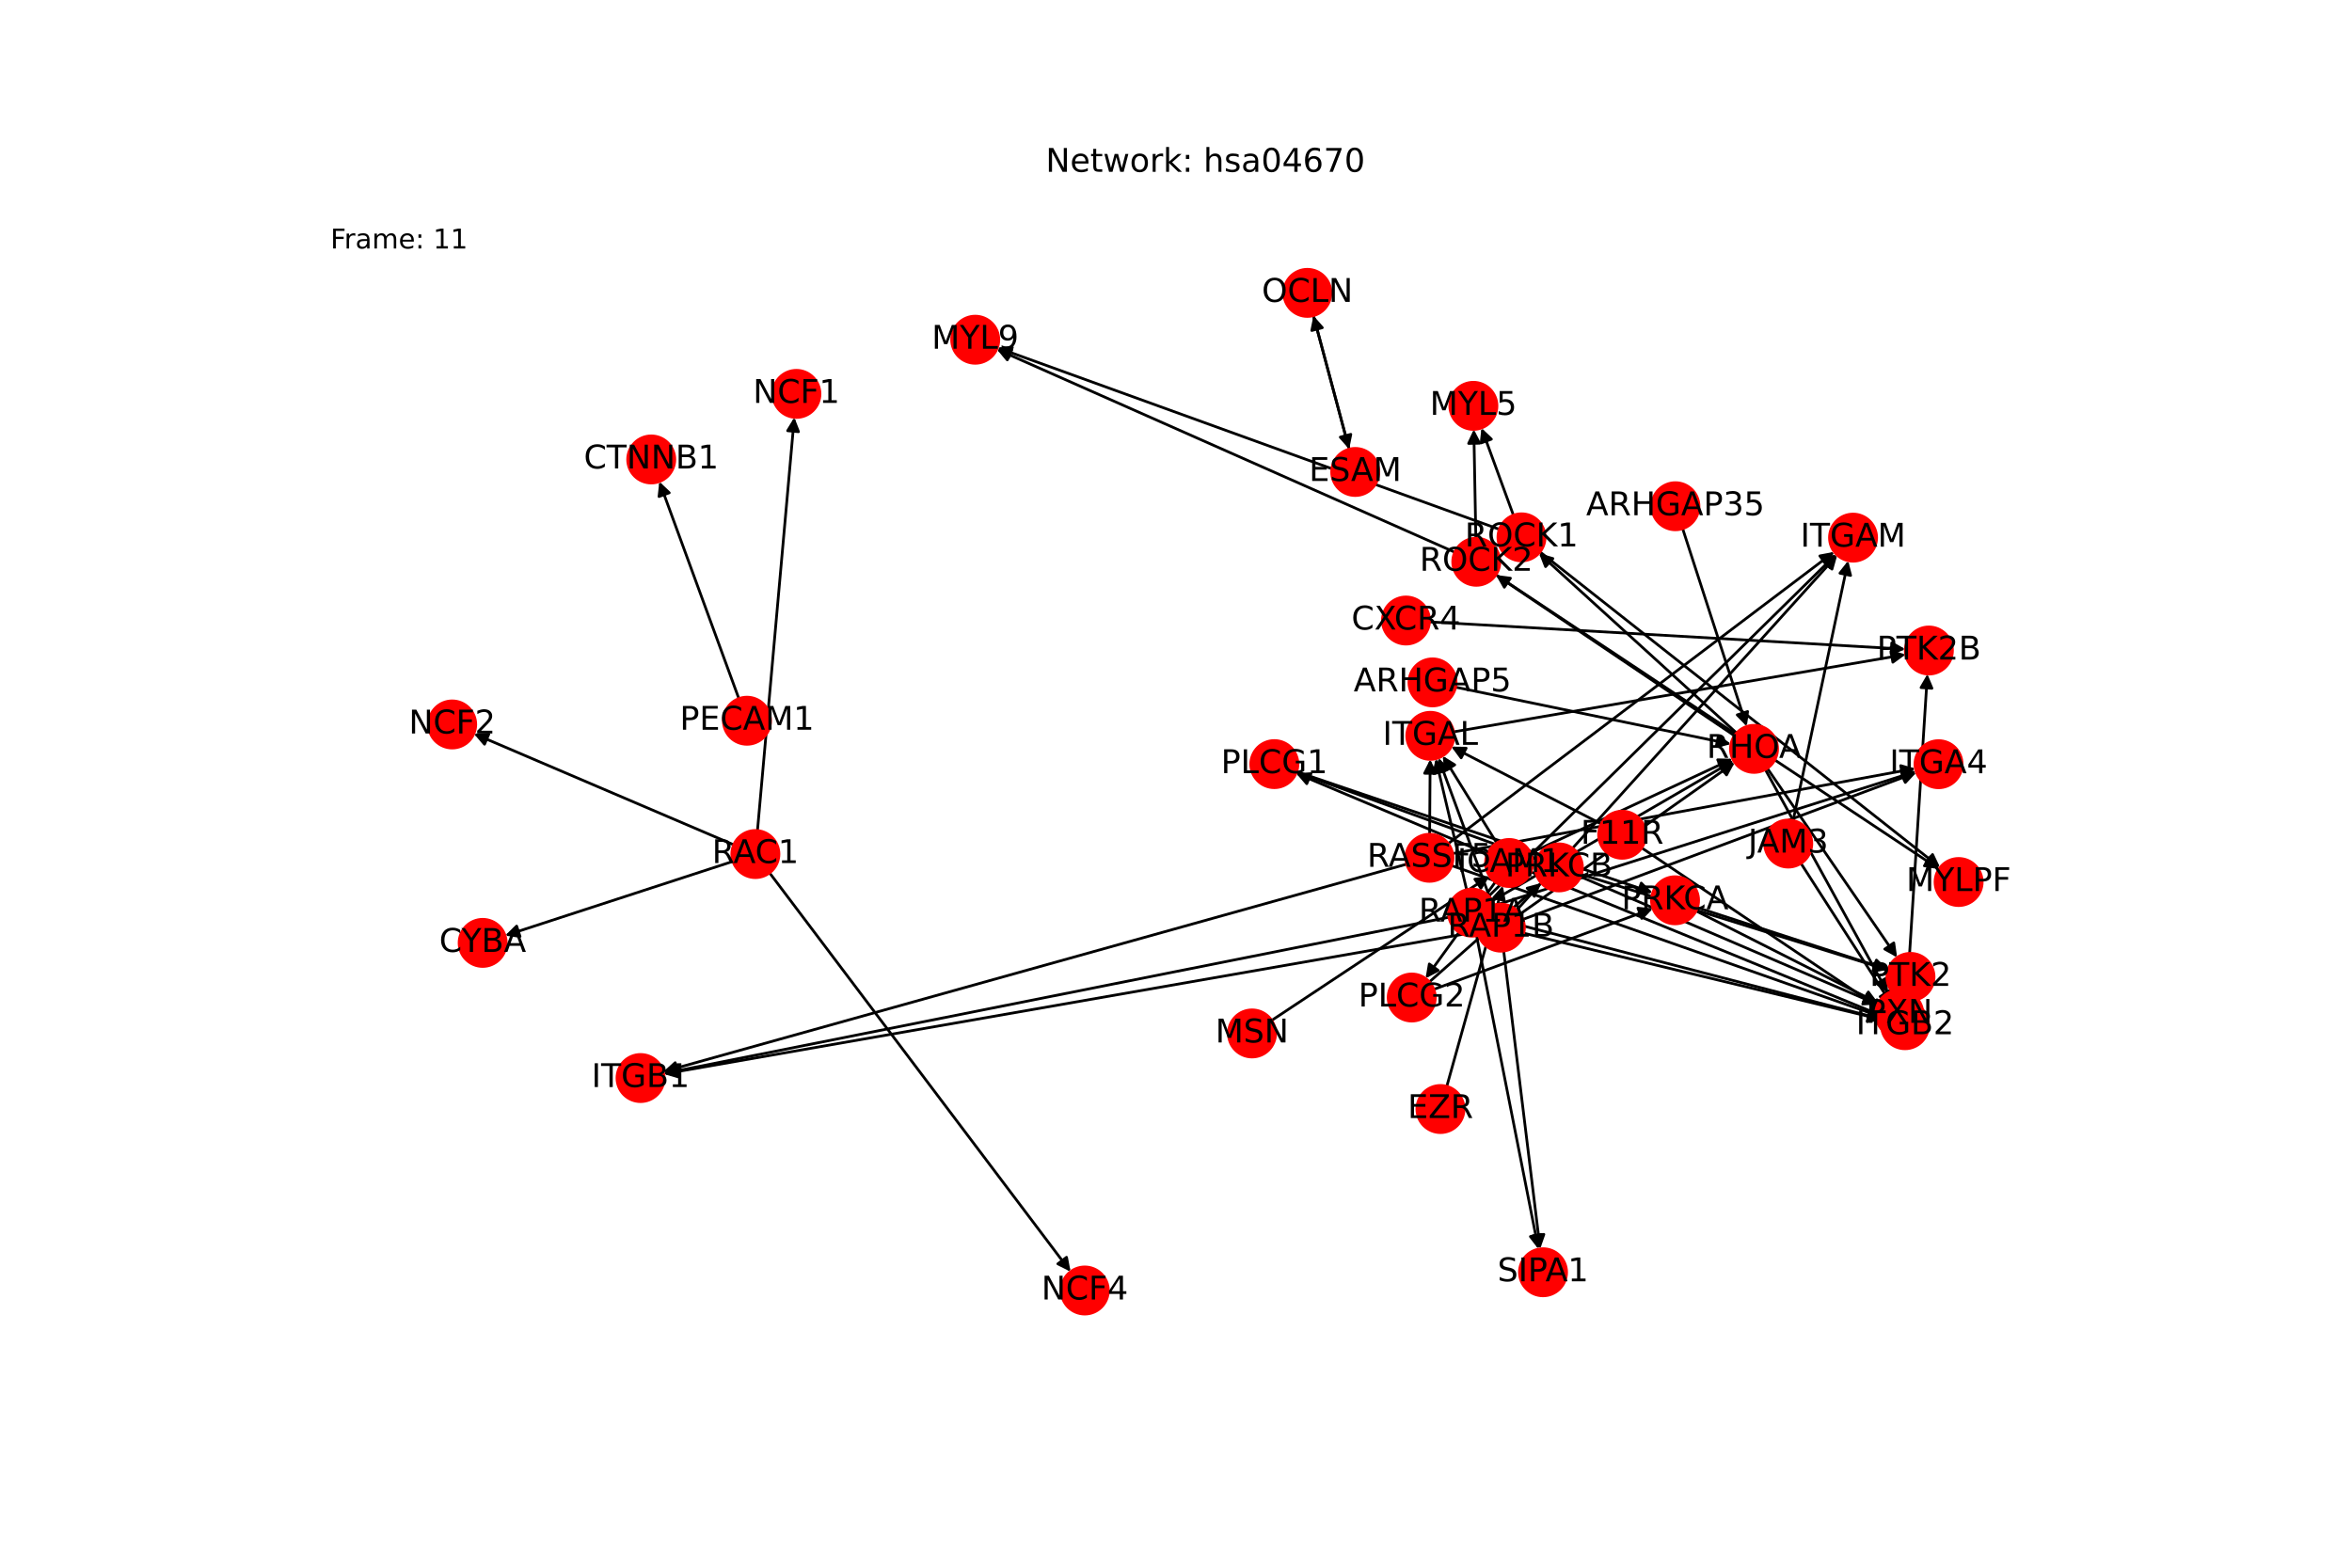<?xml version="1.0" encoding="utf-8" standalone="no"?>
<!DOCTYPE svg PUBLIC "-//W3C//DTD SVG 1.1//EN"
  "http://www.w3.org/Graphics/SVG/1.1/DTD/svg11.dtd">
<!-- Created with matplotlib (https://matplotlib.org/) -->
<svg height="576pt" version="1.1" viewBox="0 0 864 576" width="864pt" xmlns="http://www.w3.org/2000/svg" xmlns:xlink="http://www.w3.org/1999/xlink">
 <defs>
  <style type="text/css">*{stroke-linecap:butt;stroke-linejoin:round;}</style>
 </defs>
 <g id="figure_1">
  <g id="patch_1">
   <path d="M 0 576 
L 864 576 
L 864 0 
L 0 0 
z
" style="fill:#ffffff;"/>
  </g>
  <g id="axes_1">
   <g id="patch_2">
    <path clip-path="url(#p07fc0be3cc)" d="M 271.419 256.681 
Q 256.814 216.813 242.594 177.995 
" style="fill:none;stroke:#000000;stroke-linecap:round;"/>
    <path clip-path="url(#p07fc0be3cc)" d="M 242.092 182.439 
L 242.594 177.995 
L 245.848 181.063 
L 242.092 182.439 
z
" style="stroke:#000000;stroke-linecap:round;"/>
   </g>
   <g id="patch_3">
    <path clip-path="url(#p07fc0be3cc)" d="M 700.354 368.037 
Q 704.187 307.846 707.949 248.771 
" style="fill:none;stroke:#000000;stroke-linecap:round;"/>
    <path clip-path="url(#p07fc0be3cc)" d="M 705.698 252.636 
L 707.949 248.771 
L 709.69 252.89 
L 705.698 252.636 
z
" style="stroke:#000000;stroke-linecap:round;"/>
   </g>
   <g id="patch_4">
    <path clip-path="url(#p07fc0be3cc)" d="M 603.082 311.538 
Q 647.852 341.69 691.694 371.218 
" style="fill:none;stroke:#000000;stroke-linecap:round;"/>
    <path clip-path="url(#p07fc0be3cc)" d="M 689.494 367.325 
L 691.694 371.218 
L 687.259 370.642 
L 689.494 367.325 
z
" style="stroke:#000000;stroke-linecap:round;"/>
   </g>
   <g id="patch_5">
    <path clip-path="url(#p07fc0be3cc)" d="M 588.205 302.733 
Q 560.665 288.529 534.119 274.839 
" style="fill:none;stroke:#000000;stroke-linecap:round;"/>
    <path clip-path="url(#p07fc0be3cc)" d="M 536.757 278.45 
L 534.119 274.839 
L 538.591 274.895 
L 536.757 278.45 
z
" style="stroke:#000000;stroke-linecap:round;"/>
   </g>
   <g id="patch_6">
    <path clip-path="url(#p07fc0be3cc)" d="M 533.965 268.895 
Q 617.001 254.684 698.934 240.662 
" style="fill:none;stroke:#000000;stroke-linecap:round;"/>
    <path clip-path="url(#p07fc0be3cc)" d="M 694.654 239.365 
L 698.934 240.662 
L 695.329 243.308 
L 694.654 239.365 
z
" style="stroke:#000000;stroke-linecap:round;"/>
   </g>
   <g id="patch_7">
    <path clip-path="url(#p07fc0be3cc)" d="M 649.223 282.289 
Q 673.067 317.041 696.277 350.871 
" style="fill:none;stroke:#000000;stroke-linecap:round;"/>
    <path clip-path="url(#p07fc0be3cc)" d="M 695.664 346.441 
L 696.277 350.871 
L 692.365 348.704 
L 695.664 346.441 
z
" style="stroke:#000000;stroke-linecap:round;"/>
   </g>
   <g id="patch_8">
    <path clip-path="url(#p07fc0be3cc)" d="M 648.49 282.744 
Q 671.017 323.82 693.007 363.916 
" style="fill:none;stroke:#000000;stroke-linecap:round;"/>
    <path clip-path="url(#p07fc0be3cc)" d="M 692.837 359.447 
L 693.007 363.916 
L 689.33 361.37 
L 692.837 359.447 
z
" style="stroke:#000000;stroke-linecap:round;"/>
   </g>
   <g id="patch_9">
    <path clip-path="url(#p07fc0be3cc)" d="M 637.92 269.321 
Q 601.624 236.291 566.154 204.014 
" style="fill:none;stroke:#000000;stroke-linecap:round;"/>
    <path clip-path="url(#p07fc0be3cc)" d="M 567.767 208.186 
L 566.154 204.014 
L 570.459 205.227 
L 567.767 208.186 
z
" style="stroke:#000000;stroke-linecap:round;"/>
   </g>
   <g id="patch_10">
    <path clip-path="url(#p07fc0be3cc)" d="M 637.142 270.308 
Q 593.318 240.775 550.421 211.866 
" style="fill:none;stroke:#000000;stroke-linecap:round;"/>
    <path clip-path="url(#p07fc0be3cc)" d="M 552.62 215.76 
L 550.421 211.866 
L 554.856 212.443 
L 552.62 215.76 
z
" style="stroke:#000000;stroke-linecap:round;"/>
   </g>
   <g id="patch_11">
    <path clip-path="url(#p07fc0be3cc)" d="M 661.587 317.23 
Q 678.354 343.313 694.517 368.456 
" style="fill:none;stroke:#000000;stroke-linecap:round;"/>
    <path clip-path="url(#p07fc0be3cc)" d="M 694.037 364.01 
L 694.517 368.456 
L 690.672 366.173 
L 694.037 364.01 
z
" style="stroke:#000000;stroke-linecap:round;"/>
   </g>
   <g id="patch_12">
    <path clip-path="url(#p07fc0be3cc)" d="M 658.697 301.473 
Q 668.808 253.743 678.688 207.106 
" style="fill:none;stroke:#000000;stroke-linecap:round;"/>
    <path clip-path="url(#p07fc0be3cc)" d="M 675.902 210.605 
L 678.688 207.106 
L 679.815 211.433 
L 675.902 210.605 
z
" style="stroke:#000000;stroke-linecap:round;"/>
   </g>
   <g id="patch_13">
    <path clip-path="url(#p07fc0be3cc)" d="M 269.253 316.479 
Q 227.399 330.116 186.609 343.406 
" style="fill:none;stroke:#000000;stroke-linecap:round;"/>
    <path clip-path="url(#p07fc0be3cc)" d="M 191.032 344.069 
L 186.609 343.406 
L 189.792 340.266 
L 191.032 344.069 
z
" style="stroke:#000000;stroke-linecap:round;"/>
   </g>
   <g id="patch_14">
    <path clip-path="url(#p07fc0be3cc)" d="M 269.522 310.392 
Q 221.795 289.988 175.096 270.023 
" style="fill:none;stroke:#000000;stroke-linecap:round;"/>
    <path clip-path="url(#p07fc0be3cc)" d="M 177.988 273.435 
L 175.096 270.023 
L 179.561 269.757 
L 177.988 273.435 
z
" style="stroke:#000000;stroke-linecap:round;"/>
   </g>
   <g id="patch_15">
    <path clip-path="url(#p07fc0be3cc)" d="M 278.254 305.172 
Q 285.022 229.259 291.69 154.459 
" style="fill:none;stroke:#000000;stroke-linecap:round;"/>
    <path clip-path="url(#p07fc0be3cc)" d="M 289.342 158.266 
L 291.69 154.459 
L 293.327 158.621 
L 289.342 158.266 
z
" style="stroke:#000000;stroke-linecap:round;"/>
   </g>
   <g id="patch_16">
    <path clip-path="url(#p07fc0be3cc)" d="M 282.702 320.709 
Q 337.987 393.974 392.599 466.346 
" style="fill:none;stroke:#000000;stroke-linecap:round;"/>
    <path clip-path="url(#p07fc0be3cc)" d="M 391.786 461.949 
L 392.599 466.346 
L 388.593 464.358 
L 391.786 461.949 
z
" style="stroke:#000000;stroke-linecap:round;"/>
   </g>
   <g id="patch_17">
    <path clip-path="url(#p07fc0be3cc)" d="M 516.761 317.502 
Q 380.205 355.633 244.726 393.464 
" style="fill:none;stroke:#000000;stroke-linecap:round;"/>
    <path clip-path="url(#p07fc0be3cc)" d="M 249.117 394.315 
L 244.726 393.464 
L 248.041 390.462 
L 249.117 394.315 
z
" style="stroke:#000000;stroke-linecap:round;"/>
   </g>
   <g id="patch_18">
    <path clip-path="url(#p07fc0be3cc)" d="M 533.623 313.606 
Q 618.612 297.978 702.501 282.553 
" style="fill:none;stroke:#000000;stroke-linecap:round;"/>
    <path clip-path="url(#p07fc0be3cc)" d="M 698.206 281.31 
L 702.501 282.553 
L 698.929 285.244 
L 698.206 281.31 
z
" style="stroke:#000000;stroke-linecap:round;"/>
   </g>
   <g id="patch_19">
    <path clip-path="url(#p07fc0be3cc)" d="M 525.167 306.514 
Q 525.266 292.767 525.357 280.139 
" style="fill:none;stroke:#000000;stroke-linecap:round;"/>
    <path clip-path="url(#p07fc0be3cc)" d="M 523.328 284.124 
L 525.357 280.139 
L 527.328 284.153 
L 523.328 284.124 
z
" style="stroke:#000000;stroke-linecap:round;"/>
   </g>
   <g id="patch_20">
    <path clip-path="url(#p07fc0be3cc)" d="M 533.275 318.048 
Q 612.455 345.926 690.579 373.432 
" style="fill:none;stroke:#000000;stroke-linecap:round;"/>
    <path clip-path="url(#p07fc0be3cc)" d="M 687.47 370.217 
L 690.579 373.432 
L 686.142 373.99 
L 687.47 370.217 
z
" style="stroke:#000000;stroke-linecap:round;"/>
   </g>
   <g id="patch_21">
    <path clip-path="url(#p07fc0be3cc)" d="M 532.012 309.95 
Q 602.909 256.357 672.913 203.437 
" style="fill:none;stroke:#000000;stroke-linecap:round;"/>
    <path clip-path="url(#p07fc0be3cc)" d="M 668.516 204.254 
L 672.913 203.437 
L 670.928 207.445 
L 668.516 204.254 
z
" style="stroke:#000000;stroke-linecap:round;"/>
   </g>
   <g id="patch_22">
    <path clip-path="url(#p07fc0be3cc)" d="M 525.124 228.493 
Q 612.524 233.505 698.807 238.453 
" style="fill:none;stroke:#000000;stroke-linecap:round;"/>
    <path clip-path="url(#p07fc0be3cc)" d="M 694.928 236.227 
L 698.807 238.453 
L 694.699 240.221 
L 694.928 236.227 
z
" style="stroke:#000000;stroke-linecap:round;"/>
   </g>
   <g id="patch_23">
    <path clip-path="url(#p07fc0be3cc)" d="M 549.813 309.718 
Q 539.901 293.719 530.578 278.67 
" style="fill:none;stroke:#000000;stroke-linecap:round;"/>
    <path clip-path="url(#p07fc0be3cc)" d="M 530.985 283.124 
L 530.578 278.67 
L 534.385 281.017 
L 530.985 283.124 
z
" style="stroke:#000000;stroke-linecap:round;"/>
   </g>
   <g id="patch_24">
    <path clip-path="url(#p07fc0be3cc)" d="M 562.384 320.362 
Q 627.086 346.878 690.754 372.971 
" style="fill:none;stroke:#000000;stroke-linecap:round;"/>
    <path clip-path="url(#p07fc0be3cc)" d="M 687.812 369.603 
L 690.754 372.971 
L 686.295 373.305 
L 687.812 369.603 
z
" style="stroke:#000000;stroke-linecap:round;"/>
   </g>
   <g id="patch_25">
    <path clip-path="url(#p07fc0be3cc)" d="M 562.221 313.42 
Q 599.347 296.114 635.46 279.28 
" style="fill:none;stroke:#000000;stroke-linecap:round;"/>
    <path clip-path="url(#p07fc0be3cc)" d="M 630.99 279.157 
L 635.46 279.28 
L 632.68 282.782 
L 630.99 279.157 
z
" style="stroke:#000000;stroke-linecap:round;"/>
   </g>
   <g id="patch_26">
    <path clip-path="url(#p07fc0be3cc)" d="M 546.39 313.716 
Q 511.246 298.913 477.133 284.545 
" style="fill:none;stroke:#000000;stroke-linecap:round;"/>
    <path clip-path="url(#p07fc0be3cc)" d="M 480.043 287.941 
L 477.133 284.545 
L 481.596 284.255 
L 480.043 287.941 
z
" style="stroke:#000000;stroke-linecap:round;"/>
   </g>
   <g id="patch_27">
    <path clip-path="url(#p07fc0be3cc)" d="M 549.296 324.093 
Q 536.484 341.795 524.327 358.59 
" style="fill:none;stroke:#000000;stroke-linecap:round;"/>
    <path clip-path="url(#p07fc0be3cc)" d="M 528.293 356.523 
L 524.327 358.59 
L 525.052 354.177 
L 528.293 356.523 
z
" style="stroke:#000000;stroke-linecap:round;"/>
   </g>
   <g id="patch_28">
    <path clip-path="url(#p07fc0be3cc)" d="M 482.492 115.973 
Q 489.05 140.506 495.319 163.958 
" style="fill:none;stroke:#000000;stroke-linecap:round;"/>
    <path clip-path="url(#p07fc0be3cc)" d="M 496.219 159.578 
L 495.319 163.958 
L 492.354 160.611 
L 496.219 159.578 
z
" style="stroke:#000000;stroke-linecap:round;"/>
   </g>
   <g id="patch_29">
    <path clip-path="url(#p07fc0be3cc)" d="M 495.609 165.041 
Q 489.051 140.508 482.781 117.055 
" style="fill:none;stroke:#000000;stroke-linecap:round;"/>
    <path clip-path="url(#p07fc0be3cc)" d="M 481.882 121.436 
L 482.781 117.055 
L 485.747 120.403 
L 481.882 121.436 
z
" style="stroke:#000000;stroke-linecap:round;"/>
   </g>
   <g id="patch_30">
    <path clip-path="url(#p07fc0be3cc)" d="M 555.947 189.302 
Q 550.082 173.275 544.602 158.297 
" style="fill:none;stroke:#000000;stroke-linecap:round;"/>
    <path clip-path="url(#p07fc0be3cc)" d="M 544.098 162.74 
L 544.602 158.297 
L 547.854 161.366 
L 544.098 162.74 
z
" style="stroke:#000000;stroke-linecap:round;"/>
   </g>
   <g id="patch_31">
    <path clip-path="url(#p07fc0be3cc)" d="M 550.78 194.487 
Q 458.582 161.125 367.436 128.144 
" style="fill:none;stroke:#000000;stroke-linecap:round;"/>
    <path clip-path="url(#p07fc0be3cc)" d="M 370.516 131.386 
L 367.436 128.144 
L 371.877 127.625 
L 370.516 131.386 
z
" style="stroke:#000000;stroke-linecap:round;"/>
   </g>
   <g id="patch_32">
    <path clip-path="url(#p07fc0be3cc)" d="M 565.721 202.795 
Q 639.207 260.751 711.814 318.014 
" style="fill:none;stroke:#000000;stroke-linecap:round;"/>
    <path clip-path="url(#p07fc0be3cc)" d="M 709.912 313.967 
L 711.814 318.014 
L 707.435 317.108 
L 709.912 313.967 
z
" style="stroke:#000000;stroke-linecap:round;"/>
   </g>
   <g id="patch_33">
    <path clip-path="url(#p07fc0be3cc)" d="M 542.152 197.742 
Q 541.778 177.758 541.425 158.891 
" style="fill:none;stroke:#000000;stroke-linecap:round;"/>
    <path clip-path="url(#p07fc0be3cc)" d="M 539.5 162.928 
L 541.425 158.891 
L 543.5 162.853 
L 539.5 162.928 
z
" style="stroke:#000000;stroke-linecap:round;"/>
   </g>
   <g id="patch_34">
    <path clip-path="url(#p07fc0be3cc)" d="M 534.396 202.893 
Q 450.278 165.61 367.181 128.78 
" style="fill:none;stroke:#000000;stroke-linecap:round;"/>
    <path clip-path="url(#p07fc0be3cc)" d="M 370.028 132.229 
L 367.181 128.78 
L 371.649 128.572 
L 370.028 132.229 
z
" style="stroke:#000000;stroke-linecap:round;"/>
   </g>
   <g id="patch_35">
    <path clip-path="url(#p07fc0be3cc)" d="M 549.53 211.195 
Q 630.906 265.238 711.35 318.663 
" style="fill:none;stroke:#000000;stroke-linecap:round;"/>
    <path clip-path="url(#p07fc0be3cc)" d="M 709.125 314.784 
L 711.35 318.663 
L 706.912 318.116 
L 709.125 314.784 
z
" style="stroke:#000000;stroke-linecap:round;"/>
   </g>
   <g id="patch_36">
    <path clip-path="url(#p07fc0be3cc)" d="M 623.55 333.467 
Q 658.561 344.86 692.509 355.907 
" style="fill:none;stroke:#000000;stroke-linecap:round;"/>
    <path clip-path="url(#p07fc0be3cc)" d="M 689.324 352.768 
L 692.509 355.907 
L 688.086 356.571 
L 689.324 352.768 
z
" style="stroke:#000000;stroke-linecap:round;"/>
   </g>
   <g id="patch_37">
    <path clip-path="url(#p07fc0be3cc)" d="M 623.044 334.699 
Q 656.513 351.64 688.985 368.075 
" style="fill:none;stroke:#000000;stroke-linecap:round;"/>
    <path clip-path="url(#p07fc0be3cc)" d="M 686.32 364.484 
L 688.985 368.075 
L 684.513 368.053 
L 686.32 364.484 
z
" style="stroke:#000000;stroke-linecap:round;"/>
   </g>
   <g id="patch_38">
    <path clip-path="url(#p07fc0be3cc)" d="M 580.916 321.279 
Q 637.229 338.819 692.474 356.026 
" style="fill:none;stroke:#000000;stroke-linecap:round;"/>
    <path clip-path="url(#p07fc0be3cc)" d="M 689.25 352.927 
L 692.474 356.026 
L 688.06 356.746 
L 689.25 352.927 
z
" style="stroke:#000000;stroke-linecap:round;"/>
   </g>
   <g id="patch_39">
    <path clip-path="url(#p07fc0be3cc)" d="M 580.608 322.127 
Q 635.18 345.597 688.724 368.626 
" style="fill:none;stroke:#000000;stroke-linecap:round;"/>
    <path clip-path="url(#p07fc0be3cc)" d="M 685.84 365.209 
L 688.724 368.626 
L 684.259 368.883 
L 685.84 365.209 
z
" style="stroke:#000000;stroke-linecap:round;"/>
   </g>
   <g id="patch_40">
    <path clip-path="url(#p07fc0be3cc)" d="M 618.12 194.245 
Q 629.888 230.577 641.311 265.845 
" style="fill:none;stroke:#000000;stroke-linecap:round;"/>
    <path clip-path="url(#p07fc0be3cc)" d="M 641.981 261.424 
L 641.311 265.845 
L 638.175 262.656 
L 641.981 261.424 
z
" style="stroke:#000000;stroke-linecap:round;"/>
   </g>
   <g id="patch_41">
    <path clip-path="url(#p07fc0be3cc)" d="M 534.711 252.481 
Q 585.277 262.937 634.749 273.168 
" style="fill:none;stroke:#000000;stroke-linecap:round;"/>
    <path clip-path="url(#p07fc0be3cc)" d="M 631.237 270.399 
L 634.749 273.168 
L 630.427 274.316 
L 631.237 270.399 
z
" style="stroke:#000000;stroke-linecap:round;"/>
   </g>
   <g id="patch_42">
    <path clip-path="url(#p07fc0be3cc)" d="M 532.244 337.008 
Q 388.022 365.706 244.897 394.186 
" style="fill:none;stroke:#000000;stroke-linecap:round;"/>
    <path clip-path="url(#p07fc0be3cc)" d="M 249.21 395.367 
L 244.897 394.186 
L 248.43 391.444 
L 249.21 395.367 
z
" style="stroke:#000000;stroke-linecap:round;"/>
   </g>
   <g id="patch_43">
    <path clip-path="url(#p07fc0be3cc)" d="M 548.991 332.692 
Q 626.429 308.052 702.801 283.75 
" style="fill:none;stroke:#000000;stroke-linecap:round;"/>
    <path clip-path="url(#p07fc0be3cc)" d="M 698.383 283.057 
L 702.801 283.75 
L 699.596 286.868 
L 698.383 283.057 
z
" style="stroke:#000000;stroke-linecap:round;"/>
   </g>
   <g id="patch_44">
    <path clip-path="url(#p07fc0be3cc)" d="M 538.755 326.892 
Q 533.085 302.839 527.671 279.874 
" style="fill:none;stroke:#000000;stroke-linecap:round;"/>
    <path clip-path="url(#p07fc0be3cc)" d="M 526.642 284.227 
L 527.671 279.874 
L 530.536 283.309 
L 526.642 284.227 
z
" style="stroke:#000000;stroke-linecap:round;"/>
   </g>
   <g id="patch_45">
    <path clip-path="url(#p07fc0be3cc)" d="M 549.121 337.497 
Q 620.271 355.998 690.338 374.218 
" style="fill:none;stroke:#000000;stroke-linecap:round;"/>
    <path clip-path="url(#p07fc0be3cc)" d="M 686.97 371.276 
L 690.338 374.218 
L 685.964 375.147 
L 686.97 371.276 
z
" style="stroke:#000000;stroke-linecap:round;"/>
   </g>
   <g id="patch_46">
    <path clip-path="url(#p07fc0be3cc)" d="M 546.911 329.244 
Q 610.727 266.43 673.745 204.4 
" style="fill:none;stroke:#000000;stroke-linecap:round;"/>
    <path clip-path="url(#p07fc0be3cc)" d="M 669.492 205.78 
L 673.745 204.4 
L 672.298 208.631 
L 669.492 205.78 
z
" style="stroke:#000000;stroke-linecap:round;"/>
   </g>
   <g id="patch_47">
    <path clip-path="url(#p07fc0be3cc)" d="M 548.229 330.968 
Q 592.533 305.232 635.87 280.059 
" style="fill:none;stroke:#000000;stroke-linecap:round;"/>
    <path clip-path="url(#p07fc0be3cc)" d="M 631.407 280.338 
L 635.87 280.059 
L 633.416 283.797 
L 631.407 280.338 
z
" style="stroke:#000000;stroke-linecap:round;"/>
   </g>
   <g id="patch_48">
    <path clip-path="url(#p07fc0be3cc)" d="M 542.418 343.814 
Q 553.782 401.387 564.93 457.863 
" style="fill:none;stroke:#000000;stroke-linecap:round;"/>
    <path clip-path="url(#p07fc0be3cc)" d="M 566.118 453.552 
L 564.93 457.863 
L 562.193 454.326 
L 566.118 453.552 
z
" style="stroke:#000000;stroke-linecap:round;"/>
   </g>
   <g id="patch_49">
    <path clip-path="url(#p07fc0be3cc)" d="M 542.801 342.329 
Q 393.321 368.466 244.941 394.41 
" style="fill:none;stroke:#000000;stroke-linecap:round;"/>
    <path clip-path="url(#p07fc0be3cc)" d="M 249.226 395.691 
L 244.941 394.41 
L 248.537 391.751 
L 249.226 395.691 
z
" style="stroke:#000000;stroke-linecap:round;"/>
   </g>
   <g id="patch_50">
    <path clip-path="url(#p07fc0be3cc)" d="M 559.445 337.807 
Q 631.726 310.811 702.959 284.206 
" style="fill:none;stroke:#000000;stroke-linecap:round;"/>
    <path clip-path="url(#p07fc0be3cc)" d="M 698.512 283.732 
L 702.959 284.206 
L 699.911 287.479 
L 698.512 283.732 
z
" style="stroke:#000000;stroke-linecap:round;"/>
   </g>
   <g id="patch_51">
    <path clip-path="url(#p07fc0be3cc)" d="M 548.345 332.711 
Q 538.38 305.596 528.8 279.531 
" style="fill:none;stroke:#000000;stroke-linecap:round;"/>
    <path clip-path="url(#p07fc0be3cc)" d="M 528.302 283.975 
L 528.8 279.531 
L 532.057 282.596 
L 528.302 283.975 
z
" style="stroke:#000000;stroke-linecap:round;"/>
   </g>
   <g id="patch_52">
    <path clip-path="url(#p07fc0be3cc)" d="M 559.746 342.869 
Q 625.567 358.758 690.3 374.385 
" style="fill:none;stroke:#000000;stroke-linecap:round;"/>
    <path clip-path="url(#p07fc0be3cc)" d="M 686.881 371.502 
L 690.3 374.385 
L 685.943 375.391 
L 686.881 371.502 
z
" style="stroke:#000000;stroke-linecap:round;"/>
   </g>
   <g id="patch_53">
    <path clip-path="url(#p07fc0be3cc)" d="M 557.134 334.411 
Q 616.023 269.189 674.163 204.796 
" style="fill:none;stroke:#000000;stroke-linecap:round;"/>
    <path clip-path="url(#p07fc0be3cc)" d="M 669.998 206.425 
L 674.163 204.796 
L 672.966 209.106 
L 669.998 206.425 
z
" style="stroke:#000000;stroke-linecap:round;"/>
   </g>
   <g id="patch_54">
    <path clip-path="url(#p07fc0be3cc)" d="M 558.407 335.84 
Q 597.829 307.991 636.339 280.788 
" style="fill:none;stroke:#000000;stroke-linecap:round;"/>
    <path clip-path="url(#p07fc0be3cc)" d="M 631.918 281.463 
L 636.339 280.788 
L 634.226 284.73 
L 631.918 281.463 
z
" style="stroke:#000000;stroke-linecap:round;"/>
   </g>
   <g id="patch_55">
    <path clip-path="url(#p07fc0be3cc)" d="M 552.384 349.435 
Q 559.078 404.146 565.636 457.747 
" style="fill:none;stroke:#000000;stroke-linecap:round;"/>
    <path clip-path="url(#p07fc0be3cc)" d="M 567.135 453.533 
L 565.636 457.747 
L 563.165 454.019 
L 567.135 453.533 
z
" style="stroke:#000000;stroke-linecap:round;"/>
   </g>
   <g id="patch_56">
    <path clip-path="url(#p07fc0be3cc)" d="M 467.147 374.921 
Q 507.152 348.393 546.225 322.482 
" style="fill:none;stroke:#000000;stroke-linecap:round;"/>
    <path clip-path="url(#p07fc0be3cc)" d="M 541.786 323.026 
L 546.225 322.482 
L 543.996 326.359 
L 541.786 323.026 
z
" style="stroke:#000000;stroke-linecap:round;"/>
   </g>
   <g id="patch_57">
    <path clip-path="url(#p07fc0be3cc)" d="M 531.477 399.14 
Q 541.761 362.28 551.745 326.497 
" style="fill:none;stroke:#000000;stroke-linecap:round;"/>
    <path clip-path="url(#p07fc0be3cc)" d="M 548.744 329.813 
L 551.745 326.497 
L 552.596 330.888 
L 548.744 329.813 
z
" style="stroke:#000000;stroke-linecap:round;"/>
   </g>
   <g id="patch_58">
    <path clip-path="url(#p07fc0be3cc)" d="M 476.321 283.537 
Q 541.719 305.769 606.059 327.641 
" style="fill:none;stroke:#000000;stroke-linecap:round;"/>
    <path clip-path="url(#p07fc0be3cc)" d="M 602.916 324.46 
L 606.059 327.641 
L 601.628 328.247 
L 602.916 324.46 
z
" style="stroke:#000000;stroke-linecap:round;"/>
   </g>
   <g id="patch_59">
    <path clip-path="url(#p07fc0be3cc)" d="M 476.26 283.705 
Q 520.386 299.727 563.461 315.367 
" style="fill:none;stroke:#000000;stroke-linecap:round;"/>
    <path clip-path="url(#p07fc0be3cc)" d="M 560.383 312.122 
L 563.461 315.367 
L 559.018 315.882 
L 560.383 312.122 
z
" style="stroke:#000000;stroke-linecap:round;"/>
   </g>
   <g id="patch_60">
    <path clip-path="url(#p07fc0be3cc)" d="M 526.722 363.508 
Q 566.957 348.649 606.144 334.176 
" style="fill:none;stroke:#000000;stroke-linecap:round;"/>
    <path clip-path="url(#p07fc0be3cc)" d="M 601.698 333.686 
L 606.144 334.176 
L 603.084 337.438 
L 601.698 333.686 
z
" style="stroke:#000000;stroke-linecap:round;"/>
   </g>
   <g id="patch_61">
    <path clip-path="url(#p07fc0be3cc)" d="M 525.085 360.77 
Q 545.624 342.606 565.325 325.183 
" style="fill:none;stroke:#000000;stroke-linecap:round;"/>
    <path clip-path="url(#p07fc0be3cc)" d="M 561.003 326.335 
L 565.325 325.183 
L 563.653 329.331 
L 561.003 326.335 
z
" style="stroke:#000000;stroke-linecap:round;"/>
   </g>
   <g id="PathCollection_1">
    <defs>
     <path d="M 0 8.66 
C 2.297 8.66 4.5 7.748 6.124 6.124 
C 7.748 4.5 8.66 2.297 8.66 -0 
C 8.66 -2.297 7.748 -4.5 6.124 -6.124 
C 4.5 -7.748 2.297 -8.66 0 -8.66 
C -2.297 -8.66 -4.5 -7.748 -6.124 -6.124 
C -7.748 -4.5 -8.66 -2.297 -8.66 0 
C -8.66 2.297 -7.748 4.5 -6.124 6.124 
C -4.5 7.748 -2.297 8.66 0 8.66 
z
" id="C0_0_8d257e585b"/>
    </defs>
    <g clip-path="url(#p07fc0be3cc)">
     <use style="fill:#ff0000;stroke:#ff0000;" x="274.397" xlink:href="#C0_0_8d257e585b" y="264.811"/>
    </g>
    <g clip-path="url(#p07fc0be3cc)">
     <use style="fill:#ff0000;stroke:#ff0000;" x="699.803" xlink:href="#C0_0_8d257e585b" y="376.679"/>
    </g>
    <g clip-path="url(#p07fc0be3cc)">
     <use style="fill:#ff0000;stroke:#ff0000;" x="566.823" xlink:href="#C0_0_8d257e585b" y="467.454"/>
    </g>
    <g clip-path="url(#p07fc0be3cc)">
     <use style="fill:#ff0000;stroke:#ff0000;" x="595.9" xlink:href="#C0_0_8d257e585b" y="306.701"/>
    </g>
    <g clip-path="url(#p07fc0be3cc)">
     <use style="fill:#ff0000;stroke:#ff0000;" x="525.428" xlink:href="#C0_0_8d257e585b" y="270.356"/>
    </g>
    <g clip-path="url(#p07fc0be3cc)">
     <use style="fill:#ff0000;stroke:#ff0000;" x="235.305" xlink:href="#C0_0_8d257e585b" y="396.095"/>
    </g>
    <g clip-path="url(#p07fc0be3cc)">
     <use style="fill:#ff0000;stroke:#ff0000;" x="712.118" xlink:href="#C0_0_8d257e585b" y="280.785"/>
    </g>
    <g clip-path="url(#p07fc0be3cc)">
     <use style="fill:#ff0000;stroke:#ff0000;" x="680.714" xlink:href="#C0_0_8d257e585b" y="197.54"/>
    </g>
    <g clip-path="url(#p07fc0be3cc)">
     <use style="fill:#ff0000;stroke:#ff0000;" x="239.23" xlink:href="#C0_0_8d257e585b" y="168.812"/>
    </g>
    <g clip-path="url(#p07fc0be3cc)">
     <use style="fill:#ff0000;stroke:#ff0000;" x="701.809" xlink:href="#C0_0_8d257e585b" y="358.934"/>
    </g>
    <g clip-path="url(#p07fc0be3cc)">
     <use style="fill:#ff0000;stroke:#ff0000;" x="644.324" xlink:href="#C0_0_8d257e585b" y="275.148"/>
    </g>
    <g clip-path="url(#p07fc0be3cc)">
     <use style="fill:#ff0000;stroke:#ff0000;" x="656.903" xlink:href="#C0_0_8d257e585b" y="309.943"/>
    </g>
    <g clip-path="url(#p07fc0be3cc)">
     <use style="fill:#ff0000;stroke:#ff0000;" x="177.311" xlink:href="#C0_0_8d257e585b" y="346.436"/>
    </g>
    <g clip-path="url(#p07fc0be3cc)">
     <use style="fill:#ff0000;stroke:#ff0000;" x="166.106" xlink:href="#C0_0_8d257e585b" y="266.179"/>
    </g>
    <g clip-path="url(#p07fc0be3cc)">
     <use style="fill:#ff0000;stroke:#ff0000;" x="697.71" xlink:href="#C0_0_8d257e585b" y="372.491"/>
    </g>
    <g clip-path="url(#p07fc0be3cc)">
     <use style="fill:#ff0000;stroke:#ff0000;" x="292.558" xlink:href="#C0_0_8d257e585b" y="144.723"/>
    </g>
    <g clip-path="url(#p07fc0be3cc)">
     <use style="fill:#ff0000;stroke:#ff0000;" x="277.486" xlink:href="#C0_0_8d257e585b" y="313.797"/>
    </g>
    <g clip-path="url(#p07fc0be3cc)">
     <use style="fill:#ff0000;stroke:#ff0000;" x="398.49" xlink:href="#C0_0_8d257e585b" y="474.153"/>
    </g>
    <g clip-path="url(#p07fc0be3cc)">
     <use style="fill:#ff0000;stroke:#ff0000;" x="525.105" xlink:href="#C0_0_8d257e585b" y="315.172"/>
    </g>
    <g clip-path="url(#p07fc0be3cc)">
     <use style="fill:#ff0000;stroke:#ff0000;" x="708.57" xlink:href="#C0_0_8d257e585b" y="239.013"/>
    </g>
    <g clip-path="url(#p07fc0be3cc)">
     <use style="fill:#ff0000;stroke:#ff0000;" x="516.481" xlink:href="#C0_0_8d257e585b" y="227.997"/>
    </g>
    <g clip-path="url(#p07fc0be3cc)">
     <use style="fill:#ff0000;stroke:#ff0000;" x="554.373" xlink:href="#C0_0_8d257e585b" y="317.078"/>
    </g>
    <g clip-path="url(#p07fc0be3cc)">
     <use style="fill:#ff0000;stroke:#ff0000;" x="480.256" xlink:href="#C0_0_8d257e585b" y="107.607"/>
    </g>
    <g clip-path="url(#p07fc0be3cc)">
     <use style="fill:#ff0000;stroke:#ff0000;" x="497.845" xlink:href="#C0_0_8d257e585b" y="173.406"/>
    </g>
    <g clip-path="url(#p07fc0be3cc)">
     <use style="fill:#ff0000;stroke:#ff0000;" x="541.242" xlink:href="#C0_0_8d257e585b" y="149.116"/>
    </g>
    <g clip-path="url(#p07fc0be3cc)">
     <use style="fill:#ff0000;stroke:#ff0000;" x="358.243" xlink:href="#C0_0_8d257e585b" y="124.818"/>
    </g>
    <g clip-path="url(#p07fc0be3cc)">
     <use style="fill:#ff0000;stroke:#ff0000;" x="719.494" xlink:href="#C0_0_8d257e585b" y="324.071"/>
    </g>
    <g clip-path="url(#p07fc0be3cc)">
     <use style="fill:#ff0000;stroke:#ff0000;" x="558.922" xlink:href="#C0_0_8d257e585b" y="197.433"/>
    </g>
    <g clip-path="url(#p07fc0be3cc)">
     <use style="fill:#ff0000;stroke:#ff0000;" x="542.314" xlink:href="#C0_0_8d257e585b" y="206.403"/>
    </g>
    <g clip-path="url(#p07fc0be3cc)">
     <use style="fill:#ff0000;stroke:#ff0000;" x="615.317" xlink:href="#C0_0_8d257e585b" y="330.788"/>
    </g>
    <g clip-path="url(#p07fc0be3cc)">
     <use style="fill:#ff0000;stroke:#ff0000;" x="572.651" xlink:href="#C0_0_8d257e585b" y="318.704"/>
    </g>
    <g clip-path="url(#p07fc0be3cc)">
     <use style="fill:#ff0000;stroke:#ff0000;" x="615.451" xlink:href="#C0_0_8d257e585b" y="186.004"/>
    </g>
    <g clip-path="url(#p07fc0be3cc)">
     <use style="fill:#ff0000;stroke:#ff0000;" x="526.231" xlink:href="#C0_0_8d257e585b" y="250.727"/>
    </g>
    <g clip-path="url(#p07fc0be3cc)">
     <use style="fill:#ff0000;stroke:#ff0000;" x="540.741" xlink:href="#C0_0_8d257e585b" y="335.318"/>
    </g>
    <g clip-path="url(#p07fc0be3cc)">
     <use style="fill:#ff0000;stroke:#ff0000;" x="551.332" xlink:href="#C0_0_8d257e585b" y="340.837"/>
    </g>
    <g clip-path="url(#p07fc0be3cc)">
     <use style="fill:#ff0000;stroke:#ff0000;" x="459.927" xlink:href="#C0_0_8d257e585b" y="379.709"/>
    </g>
    <g clip-path="url(#p07fc0be3cc)">
     <use style="fill:#ff0000;stroke:#ff0000;" x="529.151" xlink:href="#C0_0_8d257e585b" y="407.48"/>
    </g>
    <g clip-path="url(#p07fc0be3cc)">
     <use style="fill:#ff0000;stroke:#ff0000;" x="468.123" xlink:href="#C0_0_8d257e585b" y="280.75"/>
    </g>
    <g clip-path="url(#p07fc0be3cc)">
     <use style="fill:#ff0000;stroke:#ff0000;" x="518.595" xlink:href="#C0_0_8d257e585b" y="366.509"/>
    </g>
   </g>
   <g id="text_1">
    <g clip-path="url(#p07fc0be3cc)">
     <!-- PECAM1 -->
     <g transform="translate(249.7 268.123)scale(0.12 -0.12)">
      <defs>
       <path d="M 19.672 64.797 
L 19.672 37.406 
L 32.078 37.406 
Q 38.969 37.406 42.719 40.969 
Q 46.484 44.531 46.484 51.125 
Q 46.484 57.672 42.719 61.234 
Q 38.969 64.797 32.078 64.797 
z
M 9.812 72.906 
L 32.078 72.906 
Q 44.344 72.906 50.609 67.359 
Q 56.891 61.812 56.891 51.125 
Q 56.891 40.328 50.609 34.812 
Q 44.344 29.297 32.078 29.297 
L 19.672 29.297 
L 19.672 0 
L 9.812 0 
z
" id="DejaVuSans-80"/>
       <path d="M 9.812 72.906 
L 55.906 72.906 
L 55.906 64.594 
L 19.672 64.594 
L 19.672 43.016 
L 54.391 43.016 
L 54.391 34.719 
L 19.672 34.719 
L 19.672 8.297 
L 56.781 8.297 
L 56.781 0 
L 9.812 0 
z
" id="DejaVuSans-69"/>
       <path d="M 64.406 67.281 
L 64.406 56.891 
Q 59.422 61.531 53.781 63.812 
Q 48.141 66.109 41.797 66.109 
Q 29.297 66.109 22.656 58.469 
Q 16.016 50.828 16.016 36.375 
Q 16.016 21.969 22.656 14.328 
Q 29.297 6.688 41.797 6.688 
Q 48.141 6.688 53.781 8.984 
Q 59.422 11.281 64.406 15.922 
L 64.406 5.609 
Q 59.234 2.094 53.438 0.328 
Q 47.656 -1.422 41.219 -1.422 
Q 24.656 -1.422 15.125 8.703 
Q 5.609 18.844 5.609 36.375 
Q 5.609 53.953 15.125 64.078 
Q 24.656 74.219 41.219 74.219 
Q 47.75 74.219 53.531 72.484 
Q 59.328 70.75 64.406 67.281 
z
" id="DejaVuSans-67"/>
       <path d="M 34.188 63.188 
L 20.797 26.906 
L 47.609 26.906 
z
M 28.609 72.906 
L 39.797 72.906 
L 67.578 0 
L 57.328 0 
L 50.688 18.703 
L 17.828 18.703 
L 11.188 0 
L 0.781 0 
z
" id="DejaVuSans-65"/>
       <path d="M 9.812 72.906 
L 24.516 72.906 
L 43.109 23.297 
L 61.812 72.906 
L 76.516 72.906 
L 76.516 0 
L 66.891 0 
L 66.891 64.016 
L 48.094 14.016 
L 38.188 14.016 
L 19.391 64.016 
L 19.391 0 
L 9.812 0 
z
" id="DejaVuSans-77"/>
       <path d="M 12.406 8.297 
L 28.516 8.297 
L 28.516 63.922 
L 10.984 60.406 
L 10.984 69.391 
L 28.422 72.906 
L 38.281 72.906 
L 38.281 8.297 
L 54.391 8.297 
L 54.391 0 
L 12.406 0 
z
" id="DejaVuSans-49"/>
      </defs>
      <use xlink:href="#DejaVuSans-80"/>
      <use x="60.303" xlink:href="#DejaVuSans-69"/>
      <use x="123.486" xlink:href="#DejaVuSans-67"/>
      <use x="193.311" xlink:href="#DejaVuSans-65"/>
      <use x="261.719" xlink:href="#DejaVuSans-77"/>
      <use x="347.998" xlink:href="#DejaVuSans-49"/>
     </g>
    </g>
   </g>
   <g id="text_2">
    <g clip-path="url(#p07fc0be3cc)">
     <!-- ITGB2 -->
     <g transform="translate(681.785 379.991)scale(0.12 -0.12)">
      <defs>
       <path d="M 9.812 72.906 
L 19.672 72.906 
L 19.672 0 
L 9.812 0 
z
" id="DejaVuSans-73"/>
       <path d="M -0.297 72.906 
L 61.375 72.906 
L 61.375 64.594 
L 35.5 64.594 
L 35.5 0 
L 25.594 0 
L 25.594 64.594 
L -0.297 64.594 
z
" id="DejaVuSans-84"/>
       <path d="M 59.516 10.406 
L 59.516 29.984 
L 43.406 29.984 
L 43.406 38.094 
L 69.281 38.094 
L 69.281 6.781 
Q 63.578 2.734 56.688 0.656 
Q 49.812 -1.422 42 -1.422 
Q 24.906 -1.422 15.25 8.562 
Q 5.609 18.562 5.609 36.375 
Q 5.609 54.25 15.25 64.234 
Q 24.906 74.219 42 74.219 
Q 49.125 74.219 55.547 72.453 
Q 61.969 70.703 67.391 67.281 
L 67.391 56.781 
Q 61.922 61.422 55.766 63.766 
Q 49.609 66.109 42.828 66.109 
Q 29.438 66.109 22.719 58.641 
Q 16.016 51.172 16.016 36.375 
Q 16.016 21.625 22.719 14.156 
Q 29.438 6.688 42.828 6.688 
Q 48.047 6.688 52.141 7.594 
Q 56.25 8.5 59.516 10.406 
z
" id="DejaVuSans-71"/>
       <path d="M 19.672 34.812 
L 19.672 8.109 
L 35.5 8.109 
Q 43.453 8.109 47.281 11.406 
Q 51.125 14.703 51.125 21.484 
Q 51.125 28.328 47.281 31.562 
Q 43.453 34.812 35.5 34.812 
z
M 19.672 64.797 
L 19.672 42.828 
L 34.281 42.828 
Q 41.5 42.828 45.031 45.531 
Q 48.578 48.25 48.578 53.812 
Q 48.578 59.328 45.031 62.062 
Q 41.5 64.797 34.281 64.797 
z
M 9.812 72.906 
L 35.016 72.906 
Q 46.297 72.906 52.391 68.219 
Q 58.5 63.531 58.5 54.891 
Q 58.5 48.188 55.375 44.234 
Q 52.25 40.281 46.188 39.312 
Q 53.469 37.75 57.5 32.781 
Q 61.531 27.828 61.531 20.406 
Q 61.531 10.641 54.891 5.312 
Q 48.25 0 35.984 0 
L 9.812 0 
z
" id="DejaVuSans-66"/>
       <path d="M 19.188 8.297 
L 53.609 8.297 
L 53.609 0 
L 7.328 0 
L 7.328 8.297 
Q 12.938 14.109 22.625 23.891 
Q 32.328 33.688 34.812 36.531 
Q 39.547 41.844 41.422 45.531 
Q 43.312 49.219 43.312 52.781 
Q 43.312 58.594 39.234 62.25 
Q 35.156 65.922 28.609 65.922 
Q 23.969 65.922 18.812 64.312 
Q 13.672 62.703 7.812 59.422 
L 7.812 69.391 
Q 13.766 71.781 18.938 73 
Q 24.125 74.219 28.422 74.219 
Q 39.75 74.219 46.484 68.547 
Q 53.219 62.891 53.219 53.422 
Q 53.219 48.922 51.531 44.891 
Q 49.859 40.875 45.406 35.406 
Q 44.188 33.984 37.641 27.219 
Q 31.109 20.453 19.188 8.297 
z
" id="DejaVuSans-50"/>
      </defs>
      <use xlink:href="#DejaVuSans-73"/>
      <use x="29.492" xlink:href="#DejaVuSans-84"/>
      <use x="90.576" xlink:href="#DejaVuSans-71"/>
      <use x="168.066" xlink:href="#DejaVuSans-66"/>
      <use x="236.67" xlink:href="#DejaVuSans-50"/>
     </g>
    </g>
   </g>
   <g id="text_3">
    <g clip-path="url(#p07fc0be3cc)">
     <!-- SIPA1 -->
     <g transform="translate(550.087 470.765)scale(0.12 -0.12)">
      <defs>
       <path d="M 53.516 70.516 
L 53.516 60.891 
Q 47.906 63.578 42.922 64.891 
Q 37.938 66.219 33.297 66.219 
Q 25.25 66.219 20.875 63.094 
Q 16.5 59.969 16.5 54.203 
Q 16.5 49.359 19.406 46.891 
Q 22.312 44.438 30.422 42.922 
L 36.375 41.703 
Q 47.406 39.594 52.656 34.297 
Q 57.906 29 57.906 20.125 
Q 57.906 9.516 50.797 4.047 
Q 43.703 -1.422 29.984 -1.422 
Q 24.812 -1.422 18.969 -0.25 
Q 13.141 0.922 6.891 3.219 
L 6.891 13.375 
Q 12.891 10.016 18.656 8.297 
Q 24.422 6.594 29.984 6.594 
Q 38.422 6.594 43.016 9.906 
Q 47.609 13.234 47.609 19.391 
Q 47.609 24.75 44.312 27.781 
Q 41.016 30.812 33.5 32.328 
L 27.484 33.5 
Q 16.453 35.688 11.516 40.375 
Q 6.594 45.062 6.594 53.422 
Q 6.594 63.094 13.406 68.656 
Q 20.219 74.219 32.172 74.219 
Q 37.312 74.219 42.625 73.281 
Q 47.953 72.359 53.516 70.516 
z
" id="DejaVuSans-83"/>
      </defs>
      <use xlink:href="#DejaVuSans-83"/>
      <use x="63.477" xlink:href="#DejaVuSans-73"/>
      <use x="92.969" xlink:href="#DejaVuSans-80"/>
      <use x="146.896" xlink:href="#DejaVuSans-65"/>
      <use x="215.305" xlink:href="#DejaVuSans-49"/>
     </g>
    </g>
   </g>
   <g id="text_4">
    <g clip-path="url(#p07fc0be3cc)">
     <!-- F11R -->
     <g transform="translate(580.645 310.013)scale(0.12 -0.12)">
      <defs>
       <path d="M 9.812 72.906 
L 51.703 72.906 
L 51.703 64.594 
L 19.672 64.594 
L 19.672 43.109 
L 48.578 43.109 
L 48.578 34.812 
L 19.672 34.812 
L 19.672 0 
L 9.812 0 
z
" id="DejaVuSans-70"/>
       <path d="M 44.391 34.188 
Q 47.562 33.109 50.562 29.594 
Q 53.562 26.078 56.594 19.922 
L 66.609 0 
L 56 0 
L 46.688 18.703 
Q 43.062 26.031 39.672 28.422 
Q 36.281 30.812 30.422 30.812 
L 19.672 30.812 
L 19.672 0 
L 9.812 0 
L 9.812 72.906 
L 32.078 72.906 
Q 44.578 72.906 50.734 67.672 
Q 56.891 62.453 56.891 51.906 
Q 56.891 45.016 53.688 40.469 
Q 50.484 35.938 44.391 34.188 
z
M 19.672 64.797 
L 19.672 38.922 
L 32.078 38.922 
Q 39.203 38.922 42.844 42.219 
Q 46.484 45.516 46.484 51.906 
Q 46.484 58.297 42.844 61.547 
Q 39.203 64.797 32.078 64.797 
z
" id="DejaVuSans-82"/>
      </defs>
      <use xlink:href="#DejaVuSans-70"/>
      <use x="57.52" xlink:href="#DejaVuSans-49"/>
      <use x="121.143" xlink:href="#DejaVuSans-49"/>
      <use x="184.766" xlink:href="#DejaVuSans-82"/>
     </g>
    </g>
   </g>
   <g id="text_5">
    <g clip-path="url(#p07fc0be3cc)">
     <!-- ITGAL -->
     <g transform="translate(507.896 273.667)scale(0.12 -0.12)">
      <defs>
       <path d="M 9.812 72.906 
L 19.672 72.906 
L 19.672 8.297 
L 55.172 8.297 
L 55.172 0 
L 9.812 0 
z
" id="DejaVuSans-76"/>
      </defs>
      <use xlink:href="#DejaVuSans-73"/>
      <use x="29.492" xlink:href="#DejaVuSans-84"/>
      <use x="90.576" xlink:href="#DejaVuSans-71"/>
      <use x="168.066" xlink:href="#DejaVuSans-65"/>
      <use x="236.475" xlink:href="#DejaVuSans-76"/>
     </g>
    </g>
   </g>
   <g id="text_6">
    <g clip-path="url(#p07fc0be3cc)">
     <!-- ITGB1 -->
     <g transform="translate(217.287 399.406)scale(0.12 -0.12)">
      <use xlink:href="#DejaVuSans-73"/>
      <use x="29.492" xlink:href="#DejaVuSans-84"/>
      <use x="90.576" xlink:href="#DejaVuSans-71"/>
      <use x="168.066" xlink:href="#DejaVuSans-66"/>
      <use x="236.67" xlink:href="#DejaVuSans-49"/>
     </g>
    </g>
   </g>
   <g id="text_7">
    <g clip-path="url(#p07fc0be3cc)">
     <!-- ITGA4 -->
     <g transform="translate(694.112 284.096)scale(0.12 -0.12)">
      <defs>
       <path d="M 37.797 64.312 
L 12.891 25.391 
L 37.797 25.391 
z
M 35.203 72.906 
L 47.609 72.906 
L 47.609 25.391 
L 58.016 25.391 
L 58.016 17.188 
L 47.609 17.188 
L 47.609 0 
L 37.797 0 
L 37.797 17.188 
L 4.891 17.188 
L 4.891 26.703 
z
" id="DejaVuSans-52"/>
      </defs>
      <use xlink:href="#DejaVuSans-73"/>
      <use x="29.492" xlink:href="#DejaVuSans-84"/>
      <use x="90.576" xlink:href="#DejaVuSans-71"/>
      <use x="168.066" xlink:href="#DejaVuSans-65"/>
      <use x="236.475" xlink:href="#DejaVuSans-52"/>
     </g>
    </g>
   </g>
   <g id="text_8">
    <g clip-path="url(#p07fc0be3cc)">
     <!-- ITGAM -->
     <g transform="translate(661.349 200.851)scale(0.12 -0.12)">
      <use xlink:href="#DejaVuSans-73"/>
      <use x="29.492" xlink:href="#DejaVuSans-84"/>
      <use x="90.576" xlink:href="#DejaVuSans-71"/>
      <use x="168.066" xlink:href="#DejaVuSans-65"/>
      <use x="236.475" xlink:href="#DejaVuSans-77"/>
     </g>
    </g>
   </g>
   <g id="text_9">
    <g clip-path="url(#p07fc0be3cc)">
     <!-- CTNNB1 -->
     <g transform="translate(214.464 172.123)scale(0.12 -0.12)">
      <defs>
       <path d="M 9.812 72.906 
L 23.094 72.906 
L 55.422 11.922 
L 55.422 72.906 
L 64.984 72.906 
L 64.984 0 
L 51.703 0 
L 19.391 60.984 
L 19.391 0 
L 9.812 0 
z
" id="DejaVuSans-78"/>
      </defs>
      <use xlink:href="#DejaVuSans-67"/>
      <use x="69.824" xlink:href="#DejaVuSans-84"/>
      <use x="130.908" xlink:href="#DejaVuSans-78"/>
      <use x="205.713" xlink:href="#DejaVuSans-78"/>
      <use x="280.518" xlink:href="#DejaVuSans-66"/>
      <use x="349.121" xlink:href="#DejaVuSans-49"/>
     </g>
    </g>
   </g>
   <g id="text_10">
    <g clip-path="url(#p07fc0be3cc)">
     <!-- PTK2 -->
     <g transform="translate(686.775 362.245)scale(0.12 -0.12)">
      <defs>
       <path d="M 9.812 72.906 
L 19.672 72.906 
L 19.672 42.094 
L 52.391 72.906 
L 65.094 72.906 
L 28.906 38.922 
L 67.672 0 
L 54.688 0 
L 19.672 35.109 
L 19.672 0 
L 9.812 0 
z
" id="DejaVuSans-75"/>
      </defs>
      <use xlink:href="#DejaVuSans-80"/>
      <use x="60.303" xlink:href="#DejaVuSans-84"/>
      <use x="121.387" xlink:href="#DejaVuSans-75"/>
      <use x="186.963" xlink:href="#DejaVuSans-50"/>
     </g>
    </g>
   </g>
   <g id="text_11">
    <g clip-path="url(#p07fc0be3cc)">
     <!-- RHOA -->
     <g transform="translate(626.92 278.459)scale(0.12 -0.12)">
      <defs>
       <path d="M 9.812 72.906 
L 19.672 72.906 
L 19.672 43.016 
L 55.516 43.016 
L 55.516 72.906 
L 65.375 72.906 
L 65.375 0 
L 55.516 0 
L 55.516 34.719 
L 19.672 34.719 
L 19.672 0 
L 9.812 0 
z
" id="DejaVuSans-72"/>
       <path d="M 39.406 66.219 
Q 28.656 66.219 22.328 58.203 
Q 16.016 50.203 16.016 36.375 
Q 16.016 22.609 22.328 14.594 
Q 28.656 6.594 39.406 6.594 
Q 50.141 6.594 56.422 14.594 
Q 62.703 22.609 62.703 36.375 
Q 62.703 50.203 56.422 58.203 
Q 50.141 66.219 39.406 66.219 
z
M 39.406 74.219 
Q 54.734 74.219 63.906 63.938 
Q 73.094 53.656 73.094 36.375 
Q 73.094 19.141 63.906 8.859 
Q 54.734 -1.422 39.406 -1.422 
Q 24.031 -1.422 14.812 8.828 
Q 5.609 19.094 5.609 36.375 
Q 5.609 53.656 14.812 63.938 
Q 24.031 74.219 39.406 74.219 
z
" id="DejaVuSans-79"/>
      </defs>
      <use xlink:href="#DejaVuSans-82"/>
      <use x="69.482" xlink:href="#DejaVuSans-72"/>
      <use x="144.678" xlink:href="#DejaVuSans-79"/>
      <use x="221.639" xlink:href="#DejaVuSans-65"/>
     </g>
    </g>
   </g>
   <g id="text_12">
    <g clip-path="url(#p07fc0be3cc)">
     <!-- JAM3 -->
     <g transform="translate(642.139 313.254)scale(0.12 -0.12)">
      <defs>
       <path d="M 9.812 72.906 
L 19.672 72.906 
L 19.672 5.078 
Q 19.672 -8.109 14.672 -14.062 
Q 9.672 -20.016 -1.422 -20.016 
L -5.172 -20.016 
L -5.172 -11.719 
L -2.094 -11.719 
Q 4.438 -11.719 7.125 -8.047 
Q 9.812 -4.391 9.812 5.078 
z
" id="DejaVuSans-74"/>
       <path d="M 40.578 39.312 
Q 47.656 37.797 51.625 33 
Q 55.609 28.219 55.609 21.188 
Q 55.609 10.406 48.188 4.484 
Q 40.766 -1.422 27.094 -1.422 
Q 22.516 -1.422 17.656 -0.516 
Q 12.797 0.391 7.625 2.203 
L 7.625 11.719 
Q 11.719 9.328 16.594 8.109 
Q 21.484 6.891 26.812 6.891 
Q 36.078 6.891 40.938 10.547 
Q 45.797 14.203 45.797 21.188 
Q 45.797 27.641 41.281 31.266 
Q 36.766 34.906 28.719 34.906 
L 20.219 34.906 
L 20.219 43.016 
L 29.109 43.016 
Q 36.375 43.016 40.234 45.922 
Q 44.094 48.828 44.094 54.297 
Q 44.094 59.906 40.109 62.906 
Q 36.141 65.922 28.719 65.922 
Q 24.656 65.922 20.016 65.031 
Q 15.375 64.156 9.812 62.312 
L 9.812 71.094 
Q 15.438 72.656 20.344 73.438 
Q 25.25 74.219 29.594 74.219 
Q 40.828 74.219 47.359 69.109 
Q 53.906 64.016 53.906 55.328 
Q 53.906 49.266 50.438 45.094 
Q 46.969 40.922 40.578 39.312 
z
" id="DejaVuSans-51"/>
      </defs>
      <use xlink:href="#DejaVuSans-74"/>
      <use x="27.742" xlink:href="#DejaVuSans-65"/>
      <use x="96.15" xlink:href="#DejaVuSans-77"/>
      <use x="182.43" xlink:href="#DejaVuSans-51"/>
     </g>
    </g>
   </g>
   <g id="text_13">
    <g clip-path="url(#p07fc0be3cc)">
     <!-- CYBA -->
     <g transform="translate(161.34 349.747)scale(0.12 -0.12)">
      <defs>
       <path d="M -0.203 72.906 
L 10.406 72.906 
L 30.609 42.922 
L 50.688 72.906 
L 61.281 72.906 
L 35.5 34.719 
L 35.5 0 
L 25.594 0 
L 25.594 34.719 
z
" id="DejaVuSans-89"/>
      </defs>
      <use xlink:href="#DejaVuSans-67"/>
      <use x="68.074" xlink:href="#DejaVuSans-89"/>
      <use x="129.158" xlink:href="#DejaVuSans-66"/>
      <use x="197.762" xlink:href="#DejaVuSans-65"/>
     </g>
    </g>
   </g>
   <g id="text_14">
    <g clip-path="url(#p07fc0be3cc)">
     <!-- NCF2 -->
     <g transform="translate(150.159 269.491)scale(0.12 -0.12)">
      <use xlink:href="#DejaVuSans-78"/>
      <use x="74.805" xlink:href="#DejaVuSans-67"/>
      <use x="144.629" xlink:href="#DejaVuSans-70"/>
      <use x="202.148" xlink:href="#DejaVuSans-50"/>
     </g>
    </g>
   </g>
   <g id="text_15">
    <g clip-path="url(#p07fc0be3cc)">
     <!-- PXN -->
     <g transform="translate(685.493 375.802)scale(0.12 -0.12)">
      <defs>
       <path d="M 6.297 72.906 
L 16.891 72.906 
L 35.016 45.797 
L 53.219 72.906 
L 63.812 72.906 
L 40.375 37.891 
L 65.375 0 
L 54.781 0 
L 34.281 31 
L 13.625 0 
L 2.984 0 
L 29 38.922 
z
" id="DejaVuSans-88"/>
      </defs>
      <use xlink:href="#DejaVuSans-80"/>
      <use x="60.303" xlink:href="#DejaVuSans-88"/>
      <use x="128.809" xlink:href="#DejaVuSans-78"/>
     </g>
    </g>
   </g>
   <g id="text_16">
    <g clip-path="url(#p07fc0be3cc)">
     <!-- NCF1 -->
     <g transform="translate(276.611 148.034)scale(0.12 -0.12)">
      <use xlink:href="#DejaVuSans-78"/>
      <use x="74.805" xlink:href="#DejaVuSans-67"/>
      <use x="144.629" xlink:href="#DejaVuSans-70"/>
      <use x="202.148" xlink:href="#DejaVuSans-49"/>
     </g>
    </g>
   </g>
   <g id="text_17">
    <g clip-path="url(#p07fc0be3cc)">
     <!-- RAC1 -->
     <g transform="translate(261.55 317.108)scale(0.12 -0.12)">
      <use xlink:href="#DejaVuSans-82"/>
      <use x="65.482" xlink:href="#DejaVuSans-65"/>
      <use x="132.141" xlink:href="#DejaVuSans-67"/>
      <use x="201.965" xlink:href="#DejaVuSans-49"/>
     </g>
    </g>
   </g>
   <g id="text_18">
    <g clip-path="url(#p07fc0be3cc)">
     <!-- NCF4 -->
     <g transform="translate(382.543 477.464)scale(0.12 -0.12)">
      <use xlink:href="#DejaVuSans-78"/>
      <use x="74.805" xlink:href="#DejaVuSans-67"/>
      <use x="144.629" xlink:href="#DejaVuSans-70"/>
      <use x="202.148" xlink:href="#DejaVuSans-52"/>
     </g>
    </g>
   </g>
   <g id="text_19">
    <g clip-path="url(#p07fc0be3cc)">
     <!-- RASSF5 -->
     <g transform="translate(502.185 318.483)scale(0.12 -0.12)">
      <defs>
       <path d="M 10.797 72.906 
L 49.516 72.906 
L 49.516 64.594 
L 19.828 64.594 
L 19.828 46.734 
Q 21.969 47.469 24.109 47.828 
Q 26.266 48.188 28.422 48.188 
Q 40.625 48.188 47.75 41.5 
Q 54.891 34.812 54.891 23.391 
Q 54.891 11.625 47.562 5.094 
Q 40.234 -1.422 26.906 -1.422 
Q 22.312 -1.422 17.547 -0.641 
Q 12.797 0.141 7.719 1.703 
L 7.719 11.625 
Q 12.109 9.234 16.797 8.062 
Q 21.484 6.891 26.703 6.891 
Q 35.156 6.891 40.078 11.328 
Q 45.016 15.766 45.016 23.391 
Q 45.016 31 40.078 35.438 
Q 35.156 39.891 26.703 39.891 
Q 22.75 39.891 18.812 39.016 
Q 14.891 38.141 10.797 36.281 
z
" id="DejaVuSans-53"/>
      </defs>
      <use xlink:href="#DejaVuSans-82"/>
      <use x="65.482" xlink:href="#DejaVuSans-65"/>
      <use x="133.891" xlink:href="#DejaVuSans-83"/>
      <use x="197.367" xlink:href="#DejaVuSans-83"/>
      <use x="260.844" xlink:href="#DejaVuSans-70"/>
      <use x="318.363" xlink:href="#DejaVuSans-53"/>
     </g>
    </g>
   </g>
   <g id="text_20">
    <g clip-path="url(#p07fc0be3cc)">
     <!-- PTK2B -->
     <g transform="translate(689.419 242.324)scale(0.12 -0.12)">
      <use xlink:href="#DejaVuSans-80"/>
      <use x="60.303" xlink:href="#DejaVuSans-84"/>
      <use x="121.387" xlink:href="#DejaVuSans-75"/>
      <use x="186.963" xlink:href="#DejaVuSans-50"/>
      <use x="250.586" xlink:href="#DejaVuSans-66"/>
     </g>
    </g>
   </g>
   <g id="text_21">
    <g clip-path="url(#p07fc0be3cc)">
     <!-- CXCR4 -->
     <g transform="translate(496.44 231.308)scale(0.12 -0.12)">
      <use xlink:href="#DejaVuSans-67"/>
      <use x="69.824" xlink:href="#DejaVuSans-88"/>
      <use x="131.08" xlink:href="#DejaVuSans-67"/>
      <use x="200.904" xlink:href="#DejaVuSans-82"/>
      <use x="270.387" xlink:href="#DejaVuSans-52"/>
     </g>
    </g>
   </g>
   <g id="text_22">
    <g clip-path="url(#p07fc0be3cc)">
     <!-- ICAM1 -->
     <g transform="translate(535.314 320.39)scale(0.12 -0.12)">
      <use xlink:href="#DejaVuSans-73"/>
      <use x="29.492" xlink:href="#DejaVuSans-67"/>
      <use x="99.316" xlink:href="#DejaVuSans-65"/>
      <use x="167.725" xlink:href="#DejaVuSans-77"/>
      <use x="254.004" xlink:href="#DejaVuSans-49"/>
     </g>
    </g>
   </g>
   <g id="text_23">
    <g clip-path="url(#p07fc0be3cc)">
     <!-- OCLN -->
     <g transform="translate(463.511 110.919)scale(0.12 -0.12)">
      <use xlink:href="#DejaVuSans-79"/>
      <use x="78.711" xlink:href="#DejaVuSans-67"/>
      <use x="148.535" xlink:href="#DejaVuSans-76"/>
      <use x="204.248" xlink:href="#DejaVuSans-78"/>
     </g>
    </g>
   </g>
   <g id="text_24">
    <g clip-path="url(#p07fc0be3cc)">
     <!-- ESAM -->
     <g transform="translate(480.851 176.717)scale(0.12 -0.12)">
      <use xlink:href="#DejaVuSans-69"/>
      <use x="63.184" xlink:href="#DejaVuSans-83"/>
      <use x="128.535" xlink:href="#DejaVuSans-65"/>
      <use x="196.943" xlink:href="#DejaVuSans-77"/>
     </g>
    </g>
   </g>
   <g id="text_25">
    <g clip-path="url(#p07fc0be3cc)">
     <!-- MYL5 -->
     <g transform="translate(525.24 152.427)scale(0.12 -0.12)">
      <use xlink:href="#DejaVuSans-77"/>
      <use x="86.279" xlink:href="#DejaVuSans-89"/>
      <use x="147.363" xlink:href="#DejaVuSans-76"/>
      <use x="203.076" xlink:href="#DejaVuSans-53"/>
     </g>
    </g>
   </g>
   <g id="text_26">
    <g clip-path="url(#p07fc0be3cc)">
     <!-- MYL9 -->
     <g transform="translate(342.241 128.13)scale(0.12 -0.12)">
      <defs>
       <path d="M 10.984 1.516 
L 10.984 10.5 
Q 14.703 8.734 18.5 7.812 
Q 22.312 6.891 25.984 6.891 
Q 35.75 6.891 40.891 13.453 
Q 46.047 20.016 46.781 33.406 
Q 43.953 29.203 39.594 26.953 
Q 35.25 24.703 29.984 24.703 
Q 19.047 24.703 12.672 31.312 
Q 6.297 37.938 6.297 49.422 
Q 6.297 60.641 12.938 67.422 
Q 19.578 74.219 30.609 74.219 
Q 43.266 74.219 49.922 64.516 
Q 56.594 54.828 56.594 36.375 
Q 56.594 19.141 48.406 8.859 
Q 40.234 -1.422 26.422 -1.422 
Q 22.703 -1.422 18.891 -0.688 
Q 15.094 0.047 10.984 1.516 
z
M 30.609 32.422 
Q 37.25 32.422 41.125 36.953 
Q 45.016 41.5 45.016 49.422 
Q 45.016 57.281 41.125 61.844 
Q 37.25 66.406 30.609 66.406 
Q 23.969 66.406 20.094 61.844 
Q 16.219 57.281 16.219 49.422 
Q 16.219 41.5 20.094 36.953 
Q 23.969 32.422 30.609 32.422 
z
" id="DejaVuSans-57"/>
      </defs>
      <use xlink:href="#DejaVuSans-77"/>
      <use x="86.279" xlink:href="#DejaVuSans-89"/>
      <use x="147.363" xlink:href="#DejaVuSans-76"/>
      <use x="203.076" xlink:href="#DejaVuSans-57"/>
     </g>
    </g>
   </g>
   <g id="text_27">
    <g clip-path="url(#p07fc0be3cc)">
     <!-- MYLPF -->
     <g transform="translate(700.241 327.382)scale(0.12 -0.12)">
      <use xlink:href="#DejaVuSans-77"/>
      <use x="86.279" xlink:href="#DejaVuSans-89"/>
      <use x="147.363" xlink:href="#DejaVuSans-76"/>
      <use x="203.076" xlink:href="#DejaVuSans-80"/>
      <use x="263.379" xlink:href="#DejaVuSans-70"/>
     </g>
    </g>
   </g>
   <g id="text_28">
    <g clip-path="url(#p07fc0be3cc)">
     <!-- ROCK1 -->
     <g transform="translate(538.088 200.744)scale(0.12 -0.12)">
      <use xlink:href="#DejaVuSans-82"/>
      <use x="69.482" xlink:href="#DejaVuSans-79"/>
      <use x="148.193" xlink:href="#DejaVuSans-67"/>
      <use x="218.018" xlink:href="#DejaVuSans-75"/>
      <use x="283.594" xlink:href="#DejaVuSans-49"/>
     </g>
    </g>
   </g>
   <g id="text_29">
    <g clip-path="url(#p07fc0be3cc)">
     <!-- ROCK2 -->
     <g transform="translate(521.48 209.714)scale(0.12 -0.12)">
      <use xlink:href="#DejaVuSans-82"/>
      <use x="69.482" xlink:href="#DejaVuSans-79"/>
      <use x="148.193" xlink:href="#DejaVuSans-67"/>
      <use x="218.018" xlink:href="#DejaVuSans-75"/>
      <use x="283.594" xlink:href="#DejaVuSans-50"/>
     </g>
    </g>
   </g>
   <g id="text_30">
    <g clip-path="url(#p07fc0be3cc)">
     <!-- PRKCA -->
     <g transform="translate(595.631 334.1)scale(0.12 -0.12)">
      <use xlink:href="#DejaVuSans-80"/>
      <use x="60.303" xlink:href="#DejaVuSans-82"/>
      <use x="129.785" xlink:href="#DejaVuSans-75"/>
      <use x="189.861" xlink:href="#DejaVuSans-67"/>
      <use x="259.686" xlink:href="#DejaVuSans-65"/>
     </g>
    </g>
   </g>
   <g id="text_31">
    <g clip-path="url(#p07fc0be3cc)">
     <!-- PRKCB -->
     <g transform="translate(552.953 322.016)scale(0.12 -0.12)">
      <use xlink:href="#DejaVuSans-80"/>
      <use x="60.303" xlink:href="#DejaVuSans-82"/>
      <use x="129.785" xlink:href="#DejaVuSans-75"/>
      <use x="189.861" xlink:href="#DejaVuSans-67"/>
      <use x="259.686" xlink:href="#DejaVuSans-66"/>
     </g>
    </g>
   </g>
   <g id="text_32">
    <g clip-path="url(#p07fc0be3cc)">
     <!-- ARHGAP35 -->
     <g transform="translate(582.66 189.316)scale(0.12 -0.12)">
      <use xlink:href="#DejaVuSans-65"/>
      <use x="68.408" xlink:href="#DejaVuSans-82"/>
      <use x="137.891" xlink:href="#DejaVuSans-72"/>
      <use x="213.086" xlink:href="#DejaVuSans-71"/>
      <use x="290.576" xlink:href="#DejaVuSans-65"/>
      <use x="358.984" xlink:href="#DejaVuSans-80"/>
      <use x="419.287" xlink:href="#DejaVuSans-51"/>
      <use x="482.91" xlink:href="#DejaVuSans-53"/>
     </g>
    </g>
   </g>
   <g id="text_33">
    <g clip-path="url(#p07fc0be3cc)">
     <!-- ARHGAP5 -->
     <g transform="translate(497.256 254.038)scale(0.12 -0.12)">
      <use xlink:href="#DejaVuSans-65"/>
      <use x="68.408" xlink:href="#DejaVuSans-82"/>
      <use x="137.891" xlink:href="#DejaVuSans-72"/>
      <use x="213.086" xlink:href="#DejaVuSans-71"/>
      <use x="290.576" xlink:href="#DejaVuSans-65"/>
      <use x="358.984" xlink:href="#DejaVuSans-80"/>
      <use x="419.287" xlink:href="#DejaVuSans-53"/>
     </g>
    </g>
   </g>
   <g id="text_34">
    <g clip-path="url(#p07fc0be3cc)">
     <!-- RAP1A -->
     <g transform="translate(521.168 338.629)scale(0.12 -0.12)">
      <use xlink:href="#DejaVuSans-82"/>
      <use x="65.482" xlink:href="#DejaVuSans-65"/>
      <use x="133.891" xlink:href="#DejaVuSans-80"/>
      <use x="194.193" xlink:href="#DejaVuSans-49"/>
      <use x="257.816" xlink:href="#DejaVuSans-65"/>
     </g>
    </g>
   </g>
   <g id="text_35">
    <g clip-path="url(#p07fc0be3cc)">
     <!-- RAP1B -->
     <g transform="translate(531.746 344.149)scale(0.12 -0.12)">
      <use xlink:href="#DejaVuSans-82"/>
      <use x="65.482" xlink:href="#DejaVuSans-65"/>
      <use x="133.891" xlink:href="#DejaVuSans-80"/>
      <use x="194.193" xlink:href="#DejaVuSans-49"/>
      <use x="257.816" xlink:href="#DejaVuSans-66"/>
     </g>
    </g>
   </g>
   <g id="text_36">
    <g clip-path="url(#p07fc0be3cc)">
     <!-- MSN -->
     <g transform="translate(446.452 383.021)scale(0.12 -0.12)">
      <use xlink:href="#DejaVuSans-77"/>
      <use x="86.279" xlink:href="#DejaVuSans-83"/>
      <use x="149.756" xlink:href="#DejaVuSans-78"/>
     </g>
    </g>
   </g>
   <g id="text_37">
    <g clip-path="url(#p07fc0be3cc)">
     <!-- EZR -->
     <g transform="translate(517.08 410.791)scale(0.12 -0.12)">
      <defs>
       <path d="M 5.609 72.906 
L 62.891 72.906 
L 62.891 65.375 
L 16.797 8.297 
L 64.016 8.297 
L 64.016 0 
L 4.5 0 
L 4.5 7.516 
L 50.594 64.594 
L 5.609 64.594 
z
" id="DejaVuSans-90"/>
      </defs>
      <use xlink:href="#DejaVuSans-69"/>
      <use x="63.184" xlink:href="#DejaVuSans-90"/>
      <use x="131.689" xlink:href="#DejaVuSans-82"/>
     </g>
    </g>
   </g>
   <g id="text_38">
    <g clip-path="url(#p07fc0be3cc)">
     <!-- PLCG1 -->
     <g transform="translate(448.505 284.061)scale(0.12 -0.12)">
      <use xlink:href="#DejaVuSans-80"/>
      <use x="60.303" xlink:href="#DejaVuSans-76"/>
      <use x="116.016" xlink:href="#DejaVuSans-67"/>
      <use x="185.84" xlink:href="#DejaVuSans-71"/>
      <use x="263.33" xlink:href="#DejaVuSans-49"/>
     </g>
    </g>
   </g>
   <g id="text_39">
    <g clip-path="url(#p07fc0be3cc)">
     <!-- PLCG2 -->
     <g transform="translate(498.978 369.821)scale(0.12 -0.12)">
      <use xlink:href="#DejaVuSans-80"/>
      <use x="60.303" xlink:href="#DejaVuSans-76"/>
      <use x="116.016" xlink:href="#DejaVuSans-67"/>
      <use x="185.84" xlink:href="#DejaVuSans-71"/>
      <use x="263.33" xlink:href="#DejaVuSans-50"/>
     </g>
    </g>
   </g>
   <g id="text_40">
    <!-- Frame: 11 -->
    <g transform="translate(121.392 91.296)scale(0.1 -0.1)">
     <defs>
      <path d="M 41.109 46.297 
Q 39.594 47.172 37.812 47.578 
Q 36.031 48 33.891 48 
Q 26.266 48 22.188 43.047 
Q 18.109 38.094 18.109 28.812 
L 18.109 0 
L 9.078 0 
L 9.078 54.688 
L 18.109 54.688 
L 18.109 46.188 
Q 20.953 51.172 25.484 53.578 
Q 30.031 56 36.531 56 
Q 37.453 56 38.578 55.875 
Q 39.703 55.766 41.062 55.516 
z
" id="DejaVuSans-114"/>
      <path d="M 34.281 27.484 
Q 23.391 27.484 19.188 25 
Q 14.984 22.516 14.984 16.5 
Q 14.984 11.719 18.141 8.906 
Q 21.297 6.109 26.703 6.109 
Q 34.188 6.109 38.703 11.406 
Q 43.219 16.703 43.219 25.484 
L 43.219 27.484 
z
M 52.203 31.203 
L 52.203 0 
L 43.219 0 
L 43.219 8.297 
Q 40.141 3.328 35.547 0.953 
Q 30.953 -1.422 24.312 -1.422 
Q 15.922 -1.422 10.953 3.297 
Q 6 8.016 6 15.922 
Q 6 25.141 12.172 29.828 
Q 18.359 34.516 30.609 34.516 
L 43.219 34.516 
L 43.219 35.406 
Q 43.219 41.609 39.141 45 
Q 35.062 48.391 27.688 48.391 
Q 23 48.391 18.547 47.266 
Q 14.109 46.141 10.016 43.891 
L 10.016 52.203 
Q 14.938 54.109 19.578 55.047 
Q 24.219 56 28.609 56 
Q 40.484 56 46.344 49.844 
Q 52.203 43.703 52.203 31.203 
z
" id="DejaVuSans-97"/>
      <path d="M 52 44.188 
Q 55.375 50.25 60.062 53.125 
Q 64.75 56 71.094 56 
Q 79.641 56 84.281 50.016 
Q 88.922 44.047 88.922 33.016 
L 88.922 0 
L 79.891 0 
L 79.891 32.719 
Q 79.891 40.578 77.094 44.375 
Q 74.312 48.188 68.609 48.188 
Q 61.625 48.188 57.562 43.547 
Q 53.516 38.922 53.516 30.906 
L 53.516 0 
L 44.484 0 
L 44.484 32.719 
Q 44.484 40.625 41.703 44.406 
Q 38.922 48.188 33.109 48.188 
Q 26.219 48.188 22.156 43.531 
Q 18.109 38.875 18.109 30.906 
L 18.109 0 
L 9.078 0 
L 9.078 54.688 
L 18.109 54.688 
L 18.109 46.188 
Q 21.188 51.219 25.484 53.609 
Q 29.781 56 35.688 56 
Q 41.656 56 45.828 52.969 
Q 50 49.953 52 44.188 
z
" id="DejaVuSans-109"/>
      <path d="M 56.203 29.594 
L 56.203 25.203 
L 14.891 25.203 
Q 15.484 15.922 20.484 11.062 
Q 25.484 6.203 34.422 6.203 
Q 39.594 6.203 44.453 7.469 
Q 49.312 8.734 54.109 11.281 
L 54.109 2.781 
Q 49.266 0.734 44.188 -0.344 
Q 39.109 -1.422 33.891 -1.422 
Q 20.797 -1.422 13.156 6.188 
Q 5.516 13.812 5.516 26.812 
Q 5.516 40.234 12.766 48.109 
Q 20.016 56 32.328 56 
Q 43.359 56 49.781 48.891 
Q 56.203 41.797 56.203 29.594 
z
M 47.219 32.234 
Q 47.125 39.594 43.094 43.984 
Q 39.062 48.391 32.422 48.391 
Q 24.906 48.391 20.391 44.141 
Q 15.875 39.891 15.188 32.172 
z
" id="DejaVuSans-101"/>
      <path d="M 11.719 12.406 
L 22.016 12.406 
L 22.016 0 
L 11.719 0 
z
M 11.719 51.703 
L 22.016 51.703 
L 22.016 39.312 
L 11.719 39.312 
z
" id="DejaVuSans-58"/>
      <path id="DejaVuSans-32"/>
     </defs>
     <use xlink:href="#DejaVuSans-70"/>
     <use x="50.27" xlink:href="#DejaVuSans-114"/>
     <use x="91.383" xlink:href="#DejaVuSans-97"/>
     <use x="152.662" xlink:href="#DejaVuSans-109"/>
     <use x="250.074" xlink:href="#DejaVuSans-101"/>
     <use x="311.598" xlink:href="#DejaVuSans-58"/>
     <use x="345.289" xlink:href="#DejaVuSans-32"/>
     <use x="377.076" xlink:href="#DejaVuSans-49"/>
     <use x="440.699" xlink:href="#DejaVuSans-49"/>
    </g>
   </g>
   <g id="text_41">
    <!-- Network: hsa04670 -->
    <g transform="translate(384.127 63.12)scale(0.12 -0.12)">
     <defs>
      <path d="M 18.312 70.219 
L 18.312 54.688 
L 36.812 54.688 
L 36.812 47.703 
L 18.312 47.703 
L 18.312 18.016 
Q 18.312 11.328 20.141 9.422 
Q 21.969 7.516 27.594 7.516 
L 36.812 7.516 
L 36.812 0 
L 27.594 0 
Q 17.188 0 13.234 3.875 
Q 9.281 7.766 9.281 18.016 
L 9.281 47.703 
L 2.688 47.703 
L 2.688 54.688 
L 9.281 54.688 
L 9.281 70.219 
z
" id="DejaVuSans-116"/>
      <path d="M 4.203 54.688 
L 13.188 54.688 
L 24.422 12.016 
L 35.594 54.688 
L 46.188 54.688 
L 57.422 12.016 
L 68.609 54.688 
L 77.594 54.688 
L 63.281 0 
L 52.688 0 
L 40.922 44.828 
L 29.109 0 
L 18.5 0 
z
" id="DejaVuSans-119"/>
      <path d="M 30.609 48.391 
Q 23.391 48.391 19.188 42.75 
Q 14.984 37.109 14.984 27.297 
Q 14.984 17.484 19.156 11.844 
Q 23.344 6.203 30.609 6.203 
Q 37.797 6.203 41.984 11.859 
Q 46.188 17.531 46.188 27.297 
Q 46.188 37.016 41.984 42.703 
Q 37.797 48.391 30.609 48.391 
z
M 30.609 56 
Q 42.328 56 49.016 48.375 
Q 55.719 40.766 55.719 27.297 
Q 55.719 13.875 49.016 6.219 
Q 42.328 -1.422 30.609 -1.422 
Q 18.844 -1.422 12.172 6.219 
Q 5.516 13.875 5.516 27.297 
Q 5.516 40.766 12.172 48.375 
Q 18.844 56 30.609 56 
z
" id="DejaVuSans-111"/>
      <path d="M 9.078 75.984 
L 18.109 75.984 
L 18.109 31.109 
L 44.922 54.688 
L 56.391 54.688 
L 27.391 29.109 
L 57.625 0 
L 45.906 0 
L 18.109 26.703 
L 18.109 0 
L 9.078 0 
z
" id="DejaVuSans-107"/>
      <path d="M 54.891 33.016 
L 54.891 0 
L 45.906 0 
L 45.906 32.719 
Q 45.906 40.484 42.875 44.328 
Q 39.844 48.188 33.797 48.188 
Q 26.516 48.188 22.312 43.547 
Q 18.109 38.922 18.109 30.906 
L 18.109 0 
L 9.078 0 
L 9.078 75.984 
L 18.109 75.984 
L 18.109 46.188 
Q 21.344 51.125 25.703 53.562 
Q 30.078 56 35.797 56 
Q 45.219 56 50.047 50.172 
Q 54.891 44.344 54.891 33.016 
z
" id="DejaVuSans-104"/>
      <path d="M 44.281 53.078 
L 44.281 44.578 
Q 40.484 46.531 36.375 47.5 
Q 32.281 48.484 27.875 48.484 
Q 21.188 48.484 17.844 46.438 
Q 14.5 44.391 14.5 40.281 
Q 14.5 37.156 16.891 35.375 
Q 19.281 33.594 26.516 31.984 
L 29.594 31.297 
Q 39.156 29.25 43.188 25.516 
Q 47.219 21.781 47.219 15.094 
Q 47.219 7.469 41.188 3.016 
Q 35.156 -1.422 24.609 -1.422 
Q 20.219 -1.422 15.453 -0.562 
Q 10.688 0.297 5.422 2 
L 5.422 11.281 
Q 10.406 8.688 15.234 7.391 
Q 20.062 6.109 24.812 6.109 
Q 31.156 6.109 34.562 8.281 
Q 37.984 10.453 37.984 14.406 
Q 37.984 18.062 35.516 20.016 
Q 33.062 21.969 24.703 23.781 
L 21.578 24.516 
Q 13.234 26.266 9.516 29.906 
Q 5.812 33.547 5.812 39.891 
Q 5.812 47.609 11.281 51.797 
Q 16.75 56 26.812 56 
Q 31.781 56 36.172 55.266 
Q 40.578 54.547 44.281 53.078 
z
" id="DejaVuSans-115"/>
      <path d="M 31.781 66.406 
Q 24.172 66.406 20.328 58.906 
Q 16.5 51.422 16.5 36.375 
Q 16.5 21.391 20.328 13.891 
Q 24.172 6.391 31.781 6.391 
Q 39.453 6.391 43.281 13.891 
Q 47.125 21.391 47.125 36.375 
Q 47.125 51.422 43.281 58.906 
Q 39.453 66.406 31.781 66.406 
z
M 31.781 74.219 
Q 44.047 74.219 50.516 64.516 
Q 56.984 54.828 56.984 36.375 
Q 56.984 17.969 50.516 8.266 
Q 44.047 -1.422 31.781 -1.422 
Q 19.531 -1.422 13.062 8.266 
Q 6.594 17.969 6.594 36.375 
Q 6.594 54.828 13.062 64.516 
Q 19.531 74.219 31.781 74.219 
z
" id="DejaVuSans-48"/>
      <path d="M 33.016 40.375 
Q 26.375 40.375 22.484 35.828 
Q 18.609 31.297 18.609 23.391 
Q 18.609 15.531 22.484 10.953 
Q 26.375 6.391 33.016 6.391 
Q 39.656 6.391 43.531 10.953 
Q 47.406 15.531 47.406 23.391 
Q 47.406 31.297 43.531 35.828 
Q 39.656 40.375 33.016 40.375 
z
M 52.594 71.297 
L 52.594 62.312 
Q 48.875 64.062 45.094 64.984 
Q 41.312 65.922 37.594 65.922 
Q 27.828 65.922 22.672 59.328 
Q 17.531 52.734 16.797 39.406 
Q 19.672 43.656 24.016 45.922 
Q 28.375 48.188 33.594 48.188 
Q 44.578 48.188 50.953 41.516 
Q 57.328 34.859 57.328 23.391 
Q 57.328 12.156 50.688 5.359 
Q 44.047 -1.422 33.016 -1.422 
Q 20.359 -1.422 13.672 8.266 
Q 6.984 17.969 6.984 36.375 
Q 6.984 53.656 15.188 63.938 
Q 23.391 74.219 37.203 74.219 
Q 40.922 74.219 44.703 73.484 
Q 48.484 72.75 52.594 71.297 
z
" id="DejaVuSans-54"/>
      <path d="M 8.203 72.906 
L 55.078 72.906 
L 55.078 68.703 
L 28.609 0 
L 18.312 0 
L 43.219 64.594 
L 8.203 64.594 
z
" id="DejaVuSans-55"/>
     </defs>
     <use xlink:href="#DejaVuSans-78"/>
     <use x="74.805" xlink:href="#DejaVuSans-101"/>
     <use x="136.328" xlink:href="#DejaVuSans-116"/>
     <use x="175.537" xlink:href="#DejaVuSans-119"/>
     <use x="257.324" xlink:href="#DejaVuSans-111"/>
     <use x="318.506" xlink:href="#DejaVuSans-114"/>
     <use x="359.619" xlink:href="#DejaVuSans-107"/>
     <use x="417.529" xlink:href="#DejaVuSans-58"/>
     <use x="451.221" xlink:href="#DejaVuSans-32"/>
     <use x="483.008" xlink:href="#DejaVuSans-104"/>
     <use x="546.387" xlink:href="#DejaVuSans-115"/>
     <use x="598.486" xlink:href="#DejaVuSans-97"/>
     <use x="659.766" xlink:href="#DejaVuSans-48"/>
     <use x="723.389" xlink:href="#DejaVuSans-52"/>
     <use x="787.012" xlink:href="#DejaVuSans-54"/>
     <use x="850.635" xlink:href="#DejaVuSans-55"/>
     <use x="914.258" xlink:href="#DejaVuSans-48"/>
    </g>
   </g>
  </g>
 </g>
 <defs>
  <clipPath id="p07fc0be3cc">
   <rect height="443.52" width="669.6" x="108" y="69.12"/>
  </clipPath>
 </defs>
</svg>
